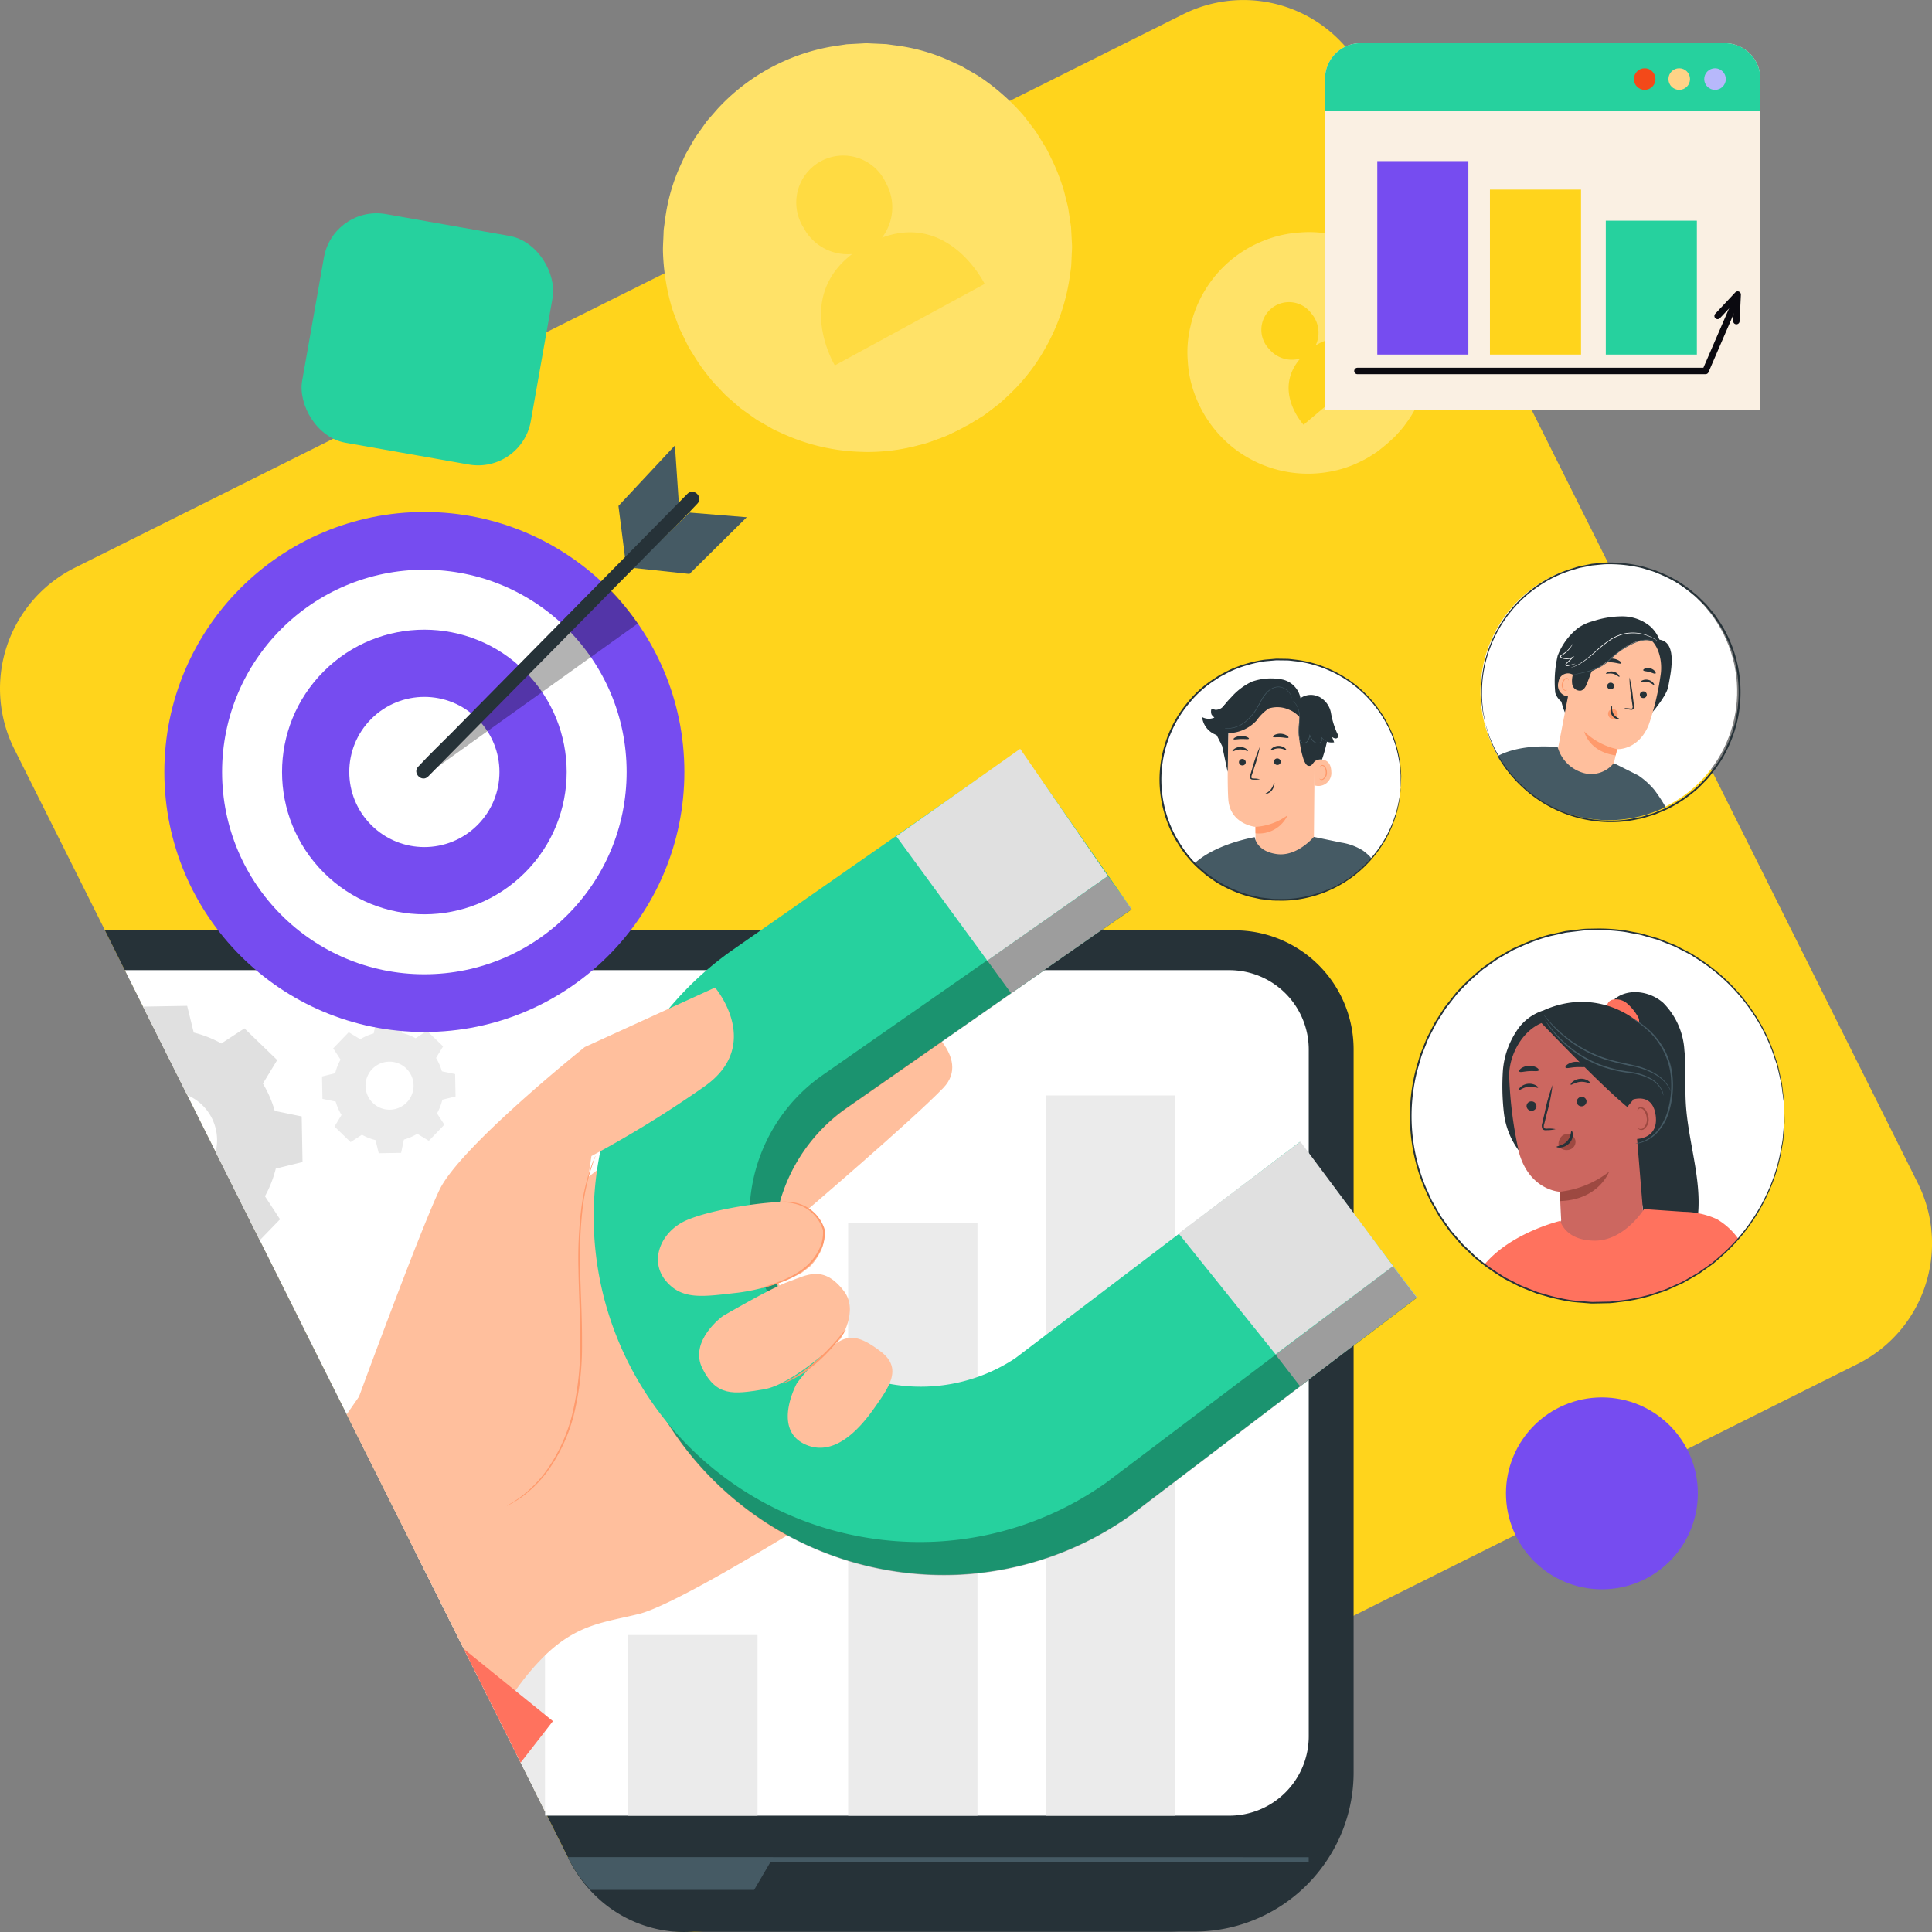 <svg xmlns="http://www.w3.org/2000/svg" width="288.785" height="288.783" viewBox="0 0 288.785 288.783"><rect x="0" y="0" width="288.785" height="288.783" fill="#808080" stroke="none"/><g transform="translate(-241.215 -19569.496)"><g transform="translate(-708.961 19488.348)"><path d="M1227.8,285.05l-29.521,14.741-14.339,7.17-25.2,12.578-4.326,2.163-2.89,1.445-3.546,1.769-.579.286-1.592.8-.224.116-14.293,7.147-5.431,2.712-2.318,1.159-.147.07-6.737,3.369h-.008l-9.9,4.945-.216.108-1.5.749-1.823.9-6.922,3.461-3.616,1.808-.541.27-11.9,5.941-1.453.726-16.665,8.321a19.839,19.839,0,0,1-10.476,2.071c-.116,0-.224-.015-.34-.023a20.226,20.226,0,0,1-11.813-5.215c-.348-.317-.688-.649-1.012-1a19.558,19.558,0,0,1-3.036-4.157c-.124-.224-.247-.448-.355-.68-.008-.015-.015-.023-.023-.039l-.008-.008-2.758-5.516-.348-.7-.3-.61-.834-1.684-.317-.618-.44-.9v-.015l-2.055-4.1-4.659-9.318-.425-.842-.224-.456-1.537-3.083-1.646-3.291-5.617-11.257-.355-.7-1.221-2.434-.6-1.205-.464-.943-.788-1.584c-.008,0-.008,0-.008-.008l-1.924-3.848-1.5-3.005-.07-.155-1.066-2.125a.96.96,0,0,0-.077-.155l-.765-1.514-2.472-4.96-.579-1.167-2.55-5.091-4.048-8.1-.016-.046-4.821-9.658-1.568-3.137-.1-.209-6.49-12.987-2.287-4.574-1.962-3.933-6.613-13.227-2.72-5.447-2.967-5.949L952.3,193.087a20.183,20.183,0,0,1,9.039-27.064l42.385-21.161,33.1-16.541c.008-.008.015-.008.039-.015l7.541-3.763h.008l2.279-1.143,4.188-2.086,3.685-1.839,4.357-2.186,7.6-3.809h.016l5.663-2.82h.016l54.8-27.373a20.162,20.162,0,0,1,27.064,9.024L1186.9,158l12.207,24.445,5.1,10.214.07.139,9.441,18.9v.008l.425.85,4.7,9.41,1.406,2.8,16.588,33.222A20.167,20.167,0,0,1,1227.8,285.05Z" transform="translate(0)" fill="#ffd41c"/><g transform="translate(965.855 193.074)"><g transform="translate(0 27.139)"><path d="M1157.122,278.938V386.962a23.67,23.67,0,0,1-3.677,12.725.163.163,0,0,1-.031.046c-.139.232-.294.456-.448.68a23.8,23.8,0,0,1-19.678,10.391h-77.036c-.116,0-.224-.015-.34-.023a20.226,20.226,0,0,1-11.813-5.215c-.348-.317-.688-.649-1.012-1a19.558,19.558,0,0,1-3.036-4.157c-.124-.224-.247-.448-.355-.68-.008-.015-.015-.023-.023-.039l-.008-.008-2.758-5.516-.348-.7h-.3v-.61l-.834-1.684-.317-.618-.44-.9v-.015l-2.055-4.1-4.659-9.318-.425-.842-.224-.456-1.537-3.083-1.646-3.291L1018.5,357.3l-.355-.7-1.221-2.434-.6-1.205-.464-.943-.788-1.584c-.008,0-.008,0-.008-.008l-1.924-3.848-1.5-3.005-.07-.155-1.066-2.125a.96.96,0,0,0-.077-.155l-.765-1.514-2.472-4.96-.579-1.167-2.55-5.091-4.048-8.1-.016-.046-4.821-9.657-1.568-3.137-.1-.209-6.49-12.987-2.287-4.574-1.962-3.933-6.613-13.227-2.72-5.447-2.967-5.949h168.859A17.792,17.792,0,0,1,1157.122,278.938Z" transform="translate(-970.47 -261.145)" fill="#263238"/><g transform="translate(69.225 138.589)"><path d="M1172.784,440.525v.68h-4.025a22.594,22.594,0,0,1-18.882,10.391H1078.9a18.718,18.718,0,0,1-2.943,0c-.111,0-.215-.015-.326-.023a19.044,19.044,0,0,1-11.335-5.215c-.334-.317-.66-.649-.971-1a19.544,19.544,0,0,1-2.913-4.157c-.119-.224-.237-.448-.341-.68Z" transform="translate(-1060.07 -440.525)" fill="#263238"/></g><g transform="translate(2.967 5.949)"><path d="M1151.289,280.712v102.64a11.873,11.873,0,0,1-11.875,11.875H1037.13v-.61l-.834-1.684-.317-.618-.44-.9V391.4l-2.055-4.1-4.659-9.318-.425-.842-.224-.456-1.537-3.083-1.646-3.291-5.617-11.257-.355-.7-1.221-2.434-.6-1.205-.464-.943-.788-1.584c-.008,0-.008,0-.008-.008l-1.924-3.848-1.5-3.005-.07-.155-1.066-2.125a.96.96,0,0,0-.077-.155l-.765-1.514-2.472-4.96-.579-1.167-2.55-5.091-4.048-8.1-.016-.046-4.821-9.657-1.568-3.137-.1-.209-6.49-12.987-2.287-4.574-1.962-3.933-6.613-13.227-2.72-5.447h165.1A11.872,11.872,0,0,1,1151.289,280.712Z" transform="translate(-974.31 -268.845)" fill="#fff"/></g><g transform="translate(69.225 138.589)"><path d="M1090.719,440.525l-.394.68-2.434,4.157h-24.429a19.562,19.562,0,0,1-3.036-4.157c-.124-.224-.247-.448-.355-.68Z" transform="translate(-1060.07 -440.525)" fill="#455a64"/></g><g transform="translate(69.194 138.542)"><path d="M1170.775,440.465v.726H1060.394c-.117-.224-.233-.448-.335-.68-.007-.015-.015-.023-.022-.039l-.007-.008Z" transform="translate(-1060.03 -440.465)" fill="#455a64"/></g></g><path d="M1049.93,355.295v58.98l-.834-1.684-.317-.618-.44-.9v-.016l-2.055-4.1-4.659-9.318-.425-.842-.224-.456-1.537-3.083-1.646-3.291-5.617-11.257-.355-.7-1.221-2.434V355.295Z" transform="translate(-984.144 -255.415)" fill="#ebebeb"/><rect width="19.327" height="88.564" transform="translate(111.1 70.905)" fill="#ebebeb"/><rect width="19.327" height="107.656" transform="translate(140.671 51.813)" fill="#ebebeb"/><g transform="translate(36.142)"><path d="M1093.575,351.932s-.495.317-1.368.865c-1.29.819-3.407,2.156-5.964,3.732-.981.6-2.032,1.244-3.121,1.908-.015,0-.023.008-.039.015-7.989,4.844-18.256,10.77-22.143,11.736-5.092,1.259-9.148,1.468-14.046,6.2a37.4,37.4,0,0,0-4.427,5.277c-.216.294-.433.6-.649.919l-5.416-3.871-1.646-3.291-5.617-11.257-.355-.7-1.221-2.434-.6-1.205-.463-.943-.788-1.584c-.008,0-.008,0-.008-.008l-1.924-3.847-1.5-3.005-.07-.155-1.066-2.125a.961.961,0,0,0-.077-.155l-.765-1.514-2.472-4.96-.579-1.167,1.846-2.658,9.248-13.32,24.916-19.431.108-.077.07-.054,1.229-.958,5.964-4.651.077-.062,10.021-7.811,6.559,17.4.124.317,3.492,9.279.054.139.8,2.1.046.131.015.046.131.34,3.06,8.1.479,1.283.008.008.95,2.526.046.124.054.147.046.116,4.226,11.2,1.391,3.7Z" transform="translate(-1017.25 -240.873)" fill="#ffbf9d"/><path d="M1120.409,278.5c.636-.033,8.394,5.566,4.024,10.126-4.644,4.847-21.213,18.994-21.213,18.994s-8.4-.785-6.589-5.623C1098.46,297.1,1120.409,278.5,1120.409,278.5Z" transform="translate(-1035.243 -237.951)" fill="#ffbf9d"/><g transform="translate(40.492 5.078)"><path d="M1120.955,350.92a49.018,49.018,0,0,1-12.042-.865,48.625,48.625,0,0,1-18.428-87.6l42.838-29.868,13.17,18.89-42.837,29.868a25.6,25.6,0,0,0,29.029,42.164l42.525-32.328,13.936,18.332L1146.2,342.165l-.208.144A48.254,48.254,0,0,1,1120.955,350.92Z" transform="translate(-1069.66 -232.59)" fill="#26d19e"/></g><path d="M1196.187,338.5l4.261,5.5,17.47-13.281-3.715-4.87Z" transform="translate(-1057.941 -248.721)" fill="#e0e0e0"/><path d="M1141.2,263.267l3.543,4.875,18.017-12.562-3.544-4.962Z" transform="translate(-1045.437 -231.612)" fill="#e0e0e0"/><g transform="translate(40.492 5.136)" opacity="0.3"><path d="M1121.008,351a49.03,49.03,0,0,1-12.043-.866,48.624,48.624,0,0,1-18.427-87.6l42.837-29.867,13.171,18.89-42.838,29.867a25.6,25.6,0,0,0,29.03,42.165l42.525-32.329,13.936,18.332-42.946,32.649-.208.144A48.26,48.26,0,0,1,1121.008,351Z" transform="translate(-1069.712 -232.665)"/></g><g transform="translate(36.913 0.17)"><path d="M1116.323,344.568a49.029,49.029,0,0,1-12.043-.866,48.625,48.625,0,0,1-18.427-87.6l42.837-29.867,13.17,18.89L1099.024,275a25.6,25.6,0,0,0,29.029,42.165l42.525-32.329,13.948,18.548-42.957,32.434-.208.144A48.261,48.261,0,0,1,1116.323,344.568Z" transform="translate(-1065.028 -226.238)" fill="#26d19e"/></g><path d="M1098.882,324.339l1.379-1.057c3.12-3.417,2.565-6.7-.628-8.828a4.2,4.2,0,0,0-2-.754c-3.478-.265-12.315,1.093-16.021,2.779s-5.461,5.953-2.994,8.954,5.657,2.387,10.78,1.819A29.3,29.3,0,0,0,1098.882,324.339Z" transform="translate(-1030.946 -245.949)" fill="#ffbf9d"/><path d="M1088.984,333.912s-5.151,3.7-3.046,7.868,4.6,3.836,9.12,3.1,11.483-7.509,11.483-7.509,2.815-4.223.54-7.187c-3.08-4.014-5.617-2.356-8.262-1.417S1088.984,333.912,1088.984,333.912Z" transform="translate(-1032.755 -249.123)" fill="#ffbf9d"/><path d="M1103.945,346.773s-3.7,6.739,1.116,9.072c4.279,2.07,8.079-2,10.382-5.259s4.34-6.027,1.072-8.533c-3.092-2.37-4.768-2.621-6.776-1.193A31.526,31.526,0,0,0,1103.945,346.773Z" transform="translate(-1036.655 -251.933)" fill="#ffbf9d"/><path d="M1019.038,334.611s9.413-25.693,12.486-32.154,21.716-21.352,21.716-21.352l19.482-8.9s7.273,8.543-1.586,14.783a164.3,164.3,0,0,1-16.894,10.407l-1.835,12.322s5.716,29.4-17.5,47.157Z" transform="translate(-1017.657 -236.521)" fill="#ffbf9d"/><g transform="translate(23.964 60.845)"><path d="M1061.491,304.771a.535.535,0,0,1-.039.141l-.142.4c-.136.35-.311.875-.528,1.553a34.1,34.1,0,0,0-1.229,5.895,63.7,63.7,0,0,0-.351,8.933c.061,3.369.294,7.075.279,10.975a43.318,43.318,0,0,1-1.245,10.912,25.077,25.077,0,0,1-3.763,8.128,17.84,17.84,0,0,1-4.282,4.26l-.8.515c-.234.144-.445.245-.61.335l-.379.2a.549.549,0,0,1-.134.058.606.606,0,0,1,.121-.083l.365-.221c.159-.1.365-.207.594-.357l.78-.534a18.4,18.4,0,0,0,4.184-4.286,25.256,25.256,0,0,0,3.675-8.079,43.771,43.771,0,0,0,1.214-10.847c.016-3.887-.21-7.592-.257-10.969a61.527,61.527,0,0,1,.412-8.962,32.01,32.01,0,0,1,1.322-5.9c.232-.676.426-1.2.579-1.541l.168-.393A.628.628,0,0,1,1061.491,304.771Z" transform="translate(-1048.268 -304.771)" fill="#ff9a6c"/></g><path d="M1123.591,239.1l13.6,18.577,18.017-12.649L1142.1,226.017Z" transform="translate(-1041.432 -226.017)" fill="#e0e0e0"/><path d="M1178.2,315.744l14.5,18.075,17.565-13.208-13.865-18.6Z" transform="translate(-1053.849 -243.3)" fill="#e0e0e0"/><g transform="translate(61.788 67.672)"><path d="M1099.966,313.685a3.456,3.456,0,0,1,.654-.06l.355-.017.424.027.491.036.546.1a5.85,5.85,0,0,1,4.458,4.054l0,.007v.014a5.8,5.8,0,0,1-.446,2.7,8.242,8.242,0,0,1-2.8,3.447,13.767,13.767,0,0,1-3.226,1.67c-.968.362-1.771.589-2.326.743a5.121,5.121,0,0,1-.871.2,5.816,5.816,0,0,1,.84-.308c.543-.186,1.335-.441,2.285-.824a14.319,14.319,0,0,0,3.145-1.694,8.135,8.135,0,0,0,2.7-3.346,5.616,5.616,0,0,0,.433-2.572l0,.02a5.742,5.742,0,0,0-1.835-2.768,5.887,5.887,0,0,0-2.4-1.179l-.529-.12-.48-.053-.416-.048-.351,0A3.494,3.494,0,0,1,1099.966,313.685Z" transform="translate(-1097.225 -313.608)" fill="#ff9a6c"/></g><g transform="translate(65.174 86.812)"><path d="M1111.061,338.383a1.689,1.689,0,0,1-.257.425c-.178.264-.453.634-.808,1.081a26.639,26.639,0,0,1-3.052,3.244,18.786,18.786,0,0,1-3.635,2.581,10.464,10.464,0,0,1-1.227.571,1.7,1.7,0,0,1-.474.15c-.019-.045.629-.321,1.6-.894a22.516,22.516,0,0,0,3.546-2.618,35.356,35.356,0,0,0,3.087-3.161A16.792,16.792,0,0,1,1111.061,338.383Z" transform="translate(-1101.608 -338.382)" fill="#ff9a6c"/></g><path d="M1053.23,410.96l-1.182,1.522-3.647,4.682-4.659-9.318-.425-.842-.224-.456-1.537-3.083-1.646-3.291,7.71,6.243,4.427,3.585Z" transform="translate(-1022.403 -265.621)" fill="#ff725e"/></g><g transform="translate(5.686 38.419)"><path d="M997.686,300.074l4-.981-.124-6.814-4.033-.834a16.565,16.565,0,0,0-1.769-4.079l2.14-3.515L993,279.114l-3.446,2.256a16.749,16.749,0,0,0-4.133-1.63l-.981-3.994-6.606.116,6.614,13.227a7.315,7.315,0,0,1,4.249,8.506l6.49,12.987.1.209,3.036-3.137-2.256-3.446A16.72,16.72,0,0,0,997.686,300.074Z" transform="translate(-977.83 -275.745)" fill="#e0e0e0"/></g><g transform="translate(32.465 40.498)"><path d="M1030.468,290.387l1.97-.479-.062-3.353-1.978-.409a8.193,8.193,0,0,0-.873-2l1.051-1.731-2.411-2.326-1.692,1.113a8.189,8.189,0,0,0-2.032-.8l-.479-1.962-3.345.062-.417,1.978a7.912,7.912,0,0,0-2,.873l-1.731-1.051-2.318,2.41,1.1,1.684a8.1,8.1,0,0,0-.8,2.032l-1.97.487.062,3.345,1.978.409a8.2,8.2,0,0,0,.873,2l-1.051,1.731,2.411,2.326,1.692-1.1a8.166,8.166,0,0,0,2.032.8l.479,1.962,3.345-.054.417-1.986a8.173,8.173,0,0,0,2-.865l1.731,1.051,2.318-2.411-1.1-1.692A7.992,7.992,0,0,0,1030.468,290.387Zm-5.316.4a3.59,3.59,0,1,1-.085-5.076A3.589,3.589,0,0,1,1025.153,290.789Z" transform="translate(-1012.49 -278.435)" fill="#ebebeb"/></g><rect width="19.327" height="27.001" transform="translate(78.226 132.468)" fill="#ebebeb"/></g><g transform="translate(1164.882 158.73)"><circle cx="19.189" cy="19.189" r="19.189" transform="matrix(0.892, -0.451, 0.451, 0.892, 0, 17.314)" fill="#fff"/><g transform="translate(17.59 14.542)"><path d="M1266.953,205.523a5.163,5.163,0,0,0-1.689-3.612,6.513,6.513,0,0,0-4.14-1.519,13.8,13.8,0,0,0-4.423.716,6.77,6.77,0,0,0-2.281,1.049,9.614,9.614,0,0,0-3.021,4.129,16.983,16.983,0,0,0-.355,5.537,2.786,2.786,0,0,0,.912,1.318,10.528,10.528,0,0,0,1.5,3.408l1.412-2.234Z" transform="translate(-1250.867 -200.387)" fill="#263238"/><path d="M1270.321,204.607l-2.278-.987c.57,3.4-.746,10.569-.774,14.02,1.177-1.066,4.126-4.462,4.381-6.029S1273.209,205.01,1270.321,204.607Z" transform="translate(-1254.58 -201.122)" fill="#263238"/><path d="M1254.092,207.208a4.174,4.174,0,0,1,3.939-3.022l5.808-.107c2.428.3,3.322,3.588,2.917,6a38.673,38.673,0,0,1-1.774,7.39c-1.554,3.817-4.71,3.613-4.71,3.613s-.445,1.884-.72,3.041l-2.248,4.912-6.46-4.993,3.222-16.792C1254.081,207.184,1254.064,207.3,1254.092,207.208Z" transform="translate(-1250.845 -201.227)" fill="#ffbf9d"/><path d="M1268.471,215.5a.522.522,0,0,1-.61.4.5.5,0,0,1-.417-.581.522.522,0,0,1,.61-.4A.5.5,0,0,1,1268.471,215.5Z" transform="translate(-1254.618 -203.69)" fill="#263238"/><path d="M1269.607,213.437c-.079.052-.4-.323-.945-.45s-1.012.054-1.056-.027c-.022-.036.07-.141.275-.227a1.43,1.43,0,0,1,.864-.06,1.37,1.37,0,0,1,.732.44C1269.616,213.282,1269.645,213.415,1269.607,213.437Z" transform="translate(-1254.656 -203.172)" fill="#263238"/><path d="M1262.145,213.815a.522.522,0,0,1-.609.4.5.5,0,0,1-.417-.58.522.522,0,0,1,.61-.4A.5.5,0,0,1,1262.145,213.815Z" transform="translate(-1253.179 -203.307)" fill="#263238"/><path d="M1262.886,211.853c-.079.052-.4-.323-.945-.449s-1.012.053-1.055-.027c-.022-.037.069-.141.274-.228a1.43,1.43,0,0,1,.864-.06,1.376,1.376,0,0,1,.733.44C1262.895,211.7,1262.924,211.831,1262.886,211.853Z" transform="translate(-1253.128 -202.812)" fill="#263238"/><path d="M1264.378,216.811a3.692,3.692,0,0,1,.926.047c.143.018.281.021.328-.069a.729.729,0,0,0,0-.436q-.079-.553-.165-1.16a18.791,18.791,0,0,1-.279-3,18.815,18.815,0,0,1,.519,2.969c.051.406.1.793.146,1.163a.824.824,0,0,1-.056.565.358.358,0,0,1-.277.151.935.935,0,0,1-.245-.022A3.684,3.684,0,0,1,1264.378,216.811Z" transform="translate(-1253.922 -203.072)" fill="#263238"/><path d="M1256.676,222.66s.648,3.025,4.7,3.58l.221-.932A10.259,10.259,0,0,1,1256.676,222.66Z" transform="translate(-1252.171 -205.452)" fill="#ff9a6c"/><path d="M1263.1,209.27c-.088.136-.618-.062-1.278-.134s-1.22-.019-1.274-.172c-.023-.073.1-.192.343-.287a2.232,2.232,0,0,1,1.944.233C1263.053,209.06,1263.144,209.2,1263.1,209.27Z" transform="translate(-1253.052 -202.244)" fill="#263238"/><path d="M1269.934,211.212c-.125.1-.472-.115-.924-.227-.447-.127-.856-.111-.914-.262-.024-.073.066-.182.26-.261a1.378,1.378,0,0,1,1.481.394C1269.968,211.021,1269.99,211.161,1269.934,211.212Z" transform="translate(-1254.767 -202.661)" fill="#263238"/><path d="M1267.037,205.615a1.791,1.791,0,0,0-1.307-1.35,3.483,3.483,0,0,0-1.953.1c-2.681.808-4.67,3.817-7.334,4.678-.655.212-1.327-.282-1.922.063a1.728,1.728,0,0,0-.96,1.682,5.682,5.682,0,0,1-.487-1.558,1.921,1.921,0,0,1,.43-1.529c.283-.3.7-.485.893-.854a5.5,5.5,0,0,0,.215-1.067,2.376,2.376,0,0,1,.6-.926,10.568,10.568,0,0,1,4.726-3.092,6.894,6.894,0,0,1,3.689-.08,5.271,5.271,0,0,1,3,2.093c.407.609.837,1.241.411,1.837" transform="translate(-1251.348 -200.634)" fill="#263238"/><g transform="translate(0.582 8.522)"><path d="M1254.13,211.875a1.42,1.42,0,0,0-2.452.834,1.648,1.648,0,0,0,1.741,2.156C1253.439,214.8,1254.13,211.875,1254.13,211.875Z" transform="translate(-1251.598 -211.418)" fill="#ffbf9d"/></g><g transform="translate(1.151 9.206)"><path d="M1253.128,214.1c-.007-.009-.043.017-.113.03a.383.383,0,0,1-.279-.063.946.946,0,0,1-.223-.928,1.263,1.263,0,0,1,.235-.505.44.44,0,0,1,.349-.216.194.194,0,0,1,.194.155c.014.066-.01.106,0,.112s.054-.024.059-.117a.244.244,0,0,0-.051-.154.289.289,0,0,0-.192-.1.536.536,0,0,0-.469.235,1.294,1.294,0,0,0-.274.562.99.99,0,0,0,.315,1.052.406.406,0,0,0,.353.027C1253.112,214.147,1253.135,214.1,1253.128,214.1Z" transform="translate(-1252.335 -212.303)" fill="#ff9a6c"/></g><path d="M1254.11,208.787a.932.932,0,0,0,.146-.042c.094-.032.236-.072.412-.143a7.55,7.55,0,0,0,1.4-.777,21.256,21.256,0,0,0,1.84-1.5,17.222,17.222,0,0,1,2.278-1.778,6.876,6.876,0,0,1,1.348-.63,5.677,5.677,0,0,1,1.358-.267,6.235,6.235,0,0,1,2.326.255,6.016,6.016,0,0,1,1.445.654c.162.094.278.184.36.24a.948.948,0,0,0,.128.083.788.788,0,0,0-.116-.1,3.648,3.648,0,0,0-.351-.257,5.708,5.708,0,0,0-1.445-.688,6.206,6.206,0,0,0-2.354-.28,5.72,5.72,0,0,0-1.381.267,6.916,6.916,0,0,0-1.37.638,16.747,16.747,0,0,0-2.287,1.794,22.626,22.626,0,0,1-1.82,1.51,8.1,8.1,0,0,1-1.374.8c-.172.076-.311.121-.4.16A.942.942,0,0,0,1254.11,208.787Z" transform="translate(-1251.587 -201.105)" fill="#fff"/><path d="M1254.547,210.577a3.375,3.375,0,0,0-.2,1.765,1.163,1.163,0,0,0,1.318.924c.469-.139.718-.64.9-1.094.523-1.311.939-2.664,1.473-3.97Z" transform="translate(-1251.63 -202.164)" fill="#263238"/><path d="M1267.095,205.254c0,.012-.18-.08-.519-.172a3.744,3.744,0,0,0-1.473-.075,4.722,4.722,0,0,0-.992.247,9.8,9.8,0,0,0-1.077.481,11.271,11.271,0,0,0-2.241,1.506c-.36.317-.693.651-1.038.953a5.58,5.58,0,0,1-1.082.76,9.769,9.769,0,0,1-2.088.781c-.614.16-1.118.255-1.466.32l-.4.07a.643.643,0,0,1-.141.016.6.6,0,0,1,.137-.04l.4-.092c.345-.08.845-.188,1.453-.358a10.058,10.058,0,0,0,2.057-.8,5.506,5.506,0,0,0,1.056-.751c.34-.3.672-.634,1.037-.954a11.049,11.049,0,0,1,2.271-1.514,9.542,9.542,0,0,1,1.095-.477,4.738,4.738,0,0,1,1.015-.237,3.629,3.629,0,0,1,1.5.115,2.611,2.611,0,0,1,.382.148A.589.589,0,0,1,1267.095,205.254Z" transform="translate(-1251.693 -201.412)" fill="#455a64"/><path d="M1254.284,208.675a.994.994,0,0,1-.219.083l-.615.19-.206.061a.573.573,0,0,1-.252.022.226.226,0,0,1-.137-.068.189.189,0,0,1-.046-.159.485.485,0,0,1,.165-.246l.864-.856.066.1a2.287,2.287,0,0,1-1.551.09.651.651,0,0,1-.186-.079.267.267,0,0,1-.131-.183.234.234,0,0,1,.086-.207.9.9,0,0,1,.153-.105,4.6,4.6,0,0,0,.943-.746,7.633,7.633,0,0,0,.694-.874,1.171,1.171,0,0,1-.135.272,4.126,4.126,0,0,1-.5.662,4.451,4.451,0,0,1-.947.783c-.1.056-.2.124-.182.2s.123.134.235.161a2.208,2.208,0,0,0,1.469-.085l.3-.127-.233.225-.875.846a.415.415,0,0,0-.14.187c-.011.061.032.109.1.12a1.123,1.123,0,0,0,.421-.068l.625-.155A.97.97,0,0,1,1254.284,208.675Z" transform="translate(-1251.115 -201.595)" fill="#fff"/><path d="M1261.359,218.722a.733.733,0,0,1,.865-.368.766.766,0,0,1,.477.543.941.941,0,0,1-.135.721l-.024.049a.833.833,0,0,1-.96-.021A.78.78,0,0,1,1261.359,218.722Z" transform="translate(-1253.22 -204.465)" fill="#ff9a6c"/><path d="M1263.044,219.642c.02-.083-.539-.187-.848-.739s-.138-1.136-.216-1.154c-.033-.015-.133.113-.186.363a1.423,1.423,0,0,0,.148.958,1.234,1.234,0,0,0,.718.583C1262.89,219.717,1263.04,219.68,1263.044,219.642Z" transform="translate(-1253.329 -204.335)" fill="#263238"/></g><g transform="translate(9.131 33.99)"><path d="M1263.327,232.04a11.374,11.374,0,0,0-2.384-2.145l-3.67-1.841a4.3,4.3,0,0,1-4.813,1.379,5.576,5.576,0,0,1-3.566-3.764s-5.2-.677-9,1.339a19.264,19.264,0,0,0,25.126,7.608A22.629,22.629,0,0,0,1263.327,232.04Z" transform="translate(-1239.896 -225.56)" fill="#455a64"/></g><g transform="translate(6.693 6.506)"><path d="M1237.373,214.121s.04.1.106.3.161.5.283.873l.2.644c.086.233.2.479.317.75a13.841,13.841,0,0,0,.878,1.83,18.394,18.394,0,0,0,3.327,4.434,19.273,19.273,0,0,0,14.777,5.57,17.885,17.885,0,0,0,2.419-.324c.4-.088.817-.151,1.223-.26l1.214-.375c.2-.066.411-.118.61-.2l.6-.252c.4-.173.8-.328,1.2-.52a20.28,20.28,0,0,0,2.293-1.354,20.066,20.066,0,0,0,2.153-1.678c.338-.312.651-.655.981-.984a9.762,9.762,0,0,0,.926-1.056,21.5,21.5,0,0,0,1.653-2.324,21.807,21.807,0,0,0,1.276-2.613,18.562,18.562,0,0,0,1.36-5.788,18.981,18.981,0,0,0-2.964-11.719l-.852-1.248q-.482-.578-.962-1.15a4.709,4.709,0,0,0-.506-.546l-.529-.521-.528-.517-.572-.464a21.69,21.69,0,0,0-2.365-1.693,21.385,21.385,0,0,0-2.56-1.258,9.769,9.769,0,0,0-1.316-.489c-.447-.132-.886-.285-1.332-.4a20.984,20.984,0,0,0-5.354-.552c-.437.019-.871.076-1.3.113l-.644.061c-.213.025-.421.08-.631.117l-1.246.247c-.408.1-.8.238-1.2.353a17.885,17.885,0,0,0-2.281.866,19.273,19.273,0,0,0-10.349,11.928,18.414,18.414,0,0,0-.817,5.482,14.09,14.09,0,0,0,.1,2.028c.03.292.043.565.078.81l.126.664c.072.389.127.688.166.9s.048.311.048.311-.03-.1-.076-.3-.11-.511-.194-.9l-.139-.663c-.04-.246-.059-.519-.093-.813a13.736,13.736,0,0,1-.124-2.037,18.277,18.277,0,0,1,.777-5.527,19.39,19.39,0,0,1,10.4-12.094,18,18,0,0,1,2.307-.884c.4-.118.8-.262,1.214-.361l1.262-.254c.212-.039.423-.093.639-.12l.652-.063c.436-.038.875-.1,1.318-.117a21.181,21.181,0,0,1,5.428.549c.453.114.9.268,1.351.4a9.973,9.973,0,0,1,1.335.494,17.758,17.758,0,0,1,5,2.987l.58.47.537.523.537.528a4.829,4.829,0,0,1,.514.553l.977,1.167.865,1.266a19.229,19.229,0,0,1,3.007,11.89,18.8,18.8,0,0,1-1.384,5.87,21.9,21.9,0,0,1-1.3,2.648,21.664,21.664,0,0,1-1.68,2.354,9.924,9.924,0,0,1-.939,1.069c-.335.333-.654.68-1,1a20.315,20.315,0,0,1-2.186,1.7,20.525,20.525,0,0,1-2.327,1.367c-.4.193-.814.349-1.215.524l-.6.254c-.2.08-.413.131-.619.2l-1.23.376c-.41.11-.83.173-1.239.26a18.047,18.047,0,0,1-2.45.32,19.393,19.393,0,0,1-14.9-5.691,18.308,18.308,0,0,1-3.313-4.493,13.713,13.713,0,0,1-.859-1.85c-.11-.274-.223-.523-.305-.759l-.193-.65c-.11-.381-.2-.674-.256-.882S1237.373,214.121,1237.373,214.121Z" transform="translate(-1236.741 -189.986)" fill="#263238"/></g></g><g transform="translate(1149.453 208.46)"><g transform="translate(0)"><circle cx="27.934" cy="27.934" r="27.934" transform="translate(0 39.504) rotate(-45)" fill="#fff"/><g transform="translate(22.551 20.985)"><g transform="translate(2.747)"><g transform="translate(16.487)"><path d="M1273.116,289.749c-.155-2.645.075-5.309-.213-7.942a10.962,10.962,0,0,0-3.155-7.1c-1.976-1.764-5.227-2.261-7.276-.579l-.283,2.281L1266.9,306.8a10.469,10.469,0,0,0,1.12,3.854,3.563,3.563,0,0,0,3.32,1.879c1.747-.232,2.772-2.091,3.2-3.8C1276.085,302.535,1273.49,296.126,1273.116,289.749Z" transform="translate(-1262.19 -273.094)" fill="#263238"/></g><g transform="translate(15.686 1.066)"><path d="M1265.555,276.809a7.369,7.369,0,0,0-1.473-1.726,2.525,2.525,0,0,0-2.129-.548,1.047,1.047,0,0,0-.782.661c-.094.345.189.776.543.722l.08.059q1.261.965,2.56,1.881a2.066,2.066,0,0,0,.7.369.717.717,0,0,0,.728-.209C1266.054,277.67,1265.8,277.172,1265.555,276.809Z" transform="translate(-1261.153 -274.473)" fill="#ff725e"/></g><g transform="translate(0 1.46)"><path d="M1262.615,279.415A13.366,13.366,0,0,0,1251.922,275a14.335,14.335,0,0,0-4.943,1.259,7.42,7.42,0,0,0-4.025,3.091,12.455,12.455,0,0,0-2.029,5.841,34.884,34.884,0,0,0,.147,6.41,11.7,11.7,0,0,0,2.417,5.861l5.484.559a34.171,34.171,0,0,0,8.906-1.115,11.513,11.513,0,0,0,6.969-5.322C1266.766,287.884,1265.477,282.447,1262.615,279.415Z" transform="translate(-1240.851 -274.983)" fill="#263238"/></g><g transform="translate(1.006 3.836)"><path d="M1249.928,308.342c-.1-1.9-.2-4.292-.2-4.283s-4.453-.175-6.073-5.75a61.264,61.264,0,0,1-1.488-11.253c-.215-3.44,2.381-8.33,6.626-8.645l1.871-.352,7.426,2.36a2.017,2.017,0,0,1,2.046,1.8l2.034,24.879-4.082,8.057-8.735-5.829Z" transform="translate(-1242.153 -278.059)" fill="#cc6760"/><g transform="translate(7.376 17.366)"><path d="M1254.223,301.5a1.207,1.207,0,0,0-.469-.714,1.235,1.235,0,0,0-1.5.02,1.654,1.654,0,0,0-.517,1.593h0a1.5,1.5,0,0,0,1.117.547,1.961,1.961,0,0,0,.2-.008,1.349,1.349,0,0,0,.882-.423A1.2,1.2,0,0,0,1254.223,301.5Z" transform="translate(-1251.7 -300.537)" fill="#9d4941"/></g><g transform="translate(1.425 6.574)"><g transform="translate(1.175 5.921)"><path d="M1245.521,294.987a.736.736,0,0,0,.8.648.7.7,0,0,0,.669-.753.735.735,0,0,0-.8-.647A.7.7,0,0,0,1245.521,294.987Z" transform="translate(-1245.518 -294.232)" fill="#263238"/></g><g transform="translate(0 3.279)"><path d="M1244.014,291.776c.1.083.6-.4,1.389-.492s1.41.223,1.484.116c.036-.048-.077-.208-.352-.358a2.014,2.014,0,0,0-1.2-.211,1.937,1.937,0,0,0-1.091.51C1244.024,291.556,1243.964,291.738,1244.014,291.776Z" transform="translate(-1243.998 -290.813)" fill="#263238"/></g><g transform="translate(3.441 3.479)"><path d="M1250.529,297.658a5.206,5.206,0,0,0-1.3-.07c-.2,0-.4-.012-.449-.144a1.024,1.024,0,0,1,.059-.611q.191-.764.4-1.6a26.438,26.438,0,0,0,.828-4.161,26.493,26.493,0,0,0-1.161,4.085q-.2.841-.374,1.607a1.17,1.17,0,0,0,0,.8.507.507,0,0,0,.366.252,1.347,1.347,0,0,0,.347,0A5.161,5.161,0,0,0,1250.529,297.658Z" transform="translate(-1248.451 -291.071)" fill="#263238"/></g><g transform="translate(6.149 16.432)"><path d="M1251.956,310.831a14.6,14.6,0,0,0,7.364-2.994s-1.533,4.2-7.295,4.385Z" transform="translate(-1251.956 -307.837)" fill="#9d4941"/></g><g transform="translate(5.659 10.317)"><path d="M1253.562,299.923c-.129.008-.023.861-.676,1.558s-1.572.718-1.564.837c-.006.056.222.141.607.1a2.14,2.14,0,0,0,1.312-.651,1.863,1.863,0,0,0,.512-1.3C1253.741,300.109,1253.619,299.91,1253.562,299.923Z" transform="translate(-1251.322 -299.922)" fill="#263238"/></g><g transform="translate(0.065 0.597)"><path d="M1244.106,288.206c.157.175.742-.029,1.452-.059.708-.053,1.315.082,1.448-.111.058-.093-.042-.27-.31-.433a2.252,2.252,0,0,0-2.336.137C1244.115,287.933,1244.037,288.121,1244.106,288.206Z" transform="translate(-1244.082 -287.341)" fill="#263238"/></g><g transform="translate(8.675 5.248)"><path d="M1256.685,293.963a.737.737,0,0,1-.641.8.7.7,0,0,1-.814-.594.736.736,0,0,1,.64-.8A.7.7,0,0,1,1256.685,293.963Z" transform="translate(-1255.225 -293.361)" fill="#263238"/></g><g transform="translate(7.763 2.531)"><path d="M1256.945,290.5c-.082.1-.674-.258-1.462-.186s-1.331.517-1.425.428c-.047-.039.032-.22.266-.426a2.022,2.022,0,0,1,1.131-.46,1.936,1.936,0,0,1,1.174.267C1256.888,290.284,1256.986,290.449,1256.945,290.5Z" transform="translate(-1254.046 -289.844)" fill="#263238"/></g><g transform="translate(6.99)"><path d="M1256.065,287.259c-.14.192-.764.06-1.5.116-.734.033-1.34.24-1.5.065-.071-.085.011-.273.266-.467a2.395,2.395,0,0,1,2.414-.146C1256.025,286.988,1256.125,287.165,1256.065,287.259Z" transform="translate(-1253.045 -286.568)" fill="#263238"/></g></g><g transform="translate(17.674 12.063)"><path d="M1265.034,295.441c-.052-.423.311-1.484.722-1.6,1.1-.315,3.121-.48,3.5,2.356.514,3.875-3.483,3.593-3.5,3.483C1265.732,299.592,1265.215,296.905,1265.034,295.441Z" transform="translate(-1265.029 -293.672)" fill="#cc6760"/><g transform="translate(1.503 1.278)"><path d="M1267.072,298.5c.016-.015.074.039.2.076a.682.682,0,0,0,.506-.056,1.687,1.687,0,0,0,.574-1.6,2.247,2.247,0,0,0-.318-.943.787.787,0,0,0-.577-.45.348.348,0,0,0-.374.238c-.037.115,0,.189-.022.2s-.092-.053-.082-.218a.434.434,0,0,1,.12-.263.52.52,0,0,1,.361-.148.959.959,0,0,1,.785.508,2.317,2.317,0,0,1,.378,1.049,1.768,1.768,0,0,1-.763,1.8.727.727,0,0,1-.631-.021C1267.092,298.589,1267.06,298.505,1267.072,298.5Z" transform="translate(-1266.975 -295.327)" fill="#9d4941"/></g></g></g><g transform="translate(5.507 3.166)"><path d="M1262.039,290.091l-.917,1.1c-4.56-3.786-13.632-13.432-13.122-12.855a12.461,12.461,0,0,1,6.056-1.094c3.214.316,9.351,1.48,9.523,5.232A19.593,19.593,0,0,1,1262.039,290.091Z" transform="translate(-1247.978 -277.191)" fill="#263238"/></g><g transform="translate(6.156 3.361)"><path d="M1267.826,288.888a1.082,1.082,0,0,0-.076-.221,3.968,3.968,0,0,0-.309-.595,5.682,5.682,0,0,0-1.756-1.715,10.67,10.67,0,0,0-3.387-1.344c-1.333-.332-2.824-.558-4.308-1.075a19.112,19.112,0,0,1-4-1.882,19.933,19.933,0,0,1-2.883-2.181,21.115,21.115,0,0,1-1.7-1.752l-.429-.509a1.024,1.024,0,0,0-.159-.17,1.038,1.038,0,0,0,.127.195c.09.123.219.308.4.535a18.015,18.015,0,0,0,1.666,1.806,19.037,19.037,0,0,0,2.881,2.234,18.715,18.715,0,0,0,4.032,1.916,42.931,42.931,0,0,0,4.329,1.064,10.826,10.826,0,0,1,3.355,1.284,5.86,5.86,0,0,1,1.767,1.639C1267.7,288.592,1267.805,288.9,1267.826,288.888Z" transform="translate(-1248.818 -277.444)" fill="#455a64"/></g><g transform="translate(6.39 4.181)"><path d="M1266.8,289.823a2.047,2.047,0,0,0-.211-.84,3.986,3.986,0,0,0-1.593-1.729,8.819,8.819,0,0,0-3.338-1.044,19.3,19.3,0,0,1-4.127-1,17.163,17.163,0,0,1-3.756-1.967A17.66,17.66,0,0,1,1251.14,281a18.569,18.569,0,0,1-1.509-1.794c-.15-.212-.272-.384-.369-.522a.985.985,0,0,0-.141-.175.942.942,0,0,0,.107.2l.338.545a15.788,15.788,0,0,0,1.47,1.846,16.826,16.826,0,0,0,6.427,4.308,18.83,18.83,0,0,0,4.169.99,8.907,8.907,0,0,1,3.293.983,4.028,4.028,0,0,1,1.6,1.642A4.678,4.678,0,0,1,1266.8,289.823Z" transform="translate(-1249.121 -278.506)" fill="#455a64"/></g><g transform="translate(19.055 3.715)"><path d="M1266.364,296.853c-.006-.026.325-.093.89-.284a5.588,5.588,0,0,0,2.093-1.372,7.855,7.855,0,0,0,1.8-3.24,13.662,13.662,0,0,0,.526-4.551,10.557,10.557,0,0,0-1.15-4.412,11.3,11.3,0,0,0-2.239-3,18.305,18.305,0,0,0-2.774-2.093.847.847,0,0,1,.223.1c.141.075.356.172.614.331a11.886,11.886,0,0,1,2.061,1.533,11.1,11.1,0,0,1,2.325,3.022,10.595,10.595,0,0,1,1.2,4.508,13.561,13.561,0,0,1-.557,4.633,7.865,7.865,0,0,1-1.9,3.3,5.42,5.42,0,0,1-2.19,1.339,4.9,4.9,0,0,1-.681.158A.885.885,0,0,1,1266.364,296.853Z" transform="translate(-1265.515 -277.902)" fill="#455a64"/></g></g><path d="M1272.1,316.579a12.275,12.275,0,0,0-4.924-1.1l-5.962-.409s-2.933,4.738-7.381,4.719-5.142-2.957-5.142-2.957-7.431,1.758-11.4,6.6a28.045,28.045,0,0,0,38.016-3.908A10.317,10.317,0,0,0,1272.1,316.579Z" transform="translate(-1237.295 -282.64)" fill="#ff725e"/></g></g><g transform="translate(11.45 11.468)"><path d="M1278.846,286.841s-.029-.151-.07-.448l-.174-1.317q-.057-.436-.125-.97c-.062-.355-.165-.736-.257-1.152s-.2-.864-.31-1.342a4.828,4.828,0,0,0-.211-.729q-.126-.372-.259-.766a26.631,26.631,0,0,0-3.6-7.181,27.78,27.78,0,0,0-7.617-7.382l-1.263-.81c-.441-.246-.9-.468-1.361-.708-.467-.223-.913-.5-1.409-.687l-1.49-.59c-.252-.1-.5-.2-.758-.3l-.79-.226-1.6-.459c-.543-.138-1.106-.212-1.666-.323a14.177,14.177,0,0,0-1.707-.262,25.855,25.855,0,0,0-3.536-.158c-.6.022-1.207.005-1.814.058l-1.829.224c-.306.043-.617.063-.922.126l-.915.207c-.61.146-1.233.263-1.845.435a29.469,29.469,0,0,0-3.622,1.346l-.9.4c-.149.069-.3.131-.448.206l-.43.246-1.731.991c-.563.359-1.1.769-1.654,1.153-.271.2-.563.378-.819.6l-.773.669a31.469,31.469,0,0,0-2.957,2.9l-1.3,1.653-.328.415-.288.444-.575.895-.577.9-.494.952-.492.958-.247.48c-.073.165-.135.335-.2.5l-.8,2.022-.607,2.106a27.539,27.539,0,0,0,1.235,17.5q.45,1,.9,2l1.081,1.89.271.468.313.441.623.879.623.873.7.808.7.805.348.4.382.365,1.52,1.453a31.263,31.263,0,0,0,3.335,2.451l.86.553c.284.186.6.32.9.481.6.3,1.192.633,1.8.909l1.853.738.461.183c.155.053.315.093.473.141l.944.272a29.476,29.476,0,0,0,3.776.824c.63.084,1.263.112,1.887.171l.936.076c.311.019.622-.005.931-.006l1.843-.035c.608-.034,1.207-.135,1.8-.2a25.752,25.752,0,0,0,3.48-.654,14.127,14.127,0,0,0,1.653-.5c.538-.188,1.085-.341,1.6-.554l1.521-.68.75-.335.708-.4,1.392-.793c.465-.253.868-.593,1.3-.879s.847-.586,1.249-.893l1.136-.98a27.751,27.751,0,0,0,6.5-8.38,26.606,26.606,0,0,0,2.558-7.616l.148-.794a4.849,4.849,0,0,0,.107-.752q.062-.734.117-1.372c.032-.425.08-.817.092-1.177q-.007-.539-.013-.978-.008-.868-.012-1.328c0-.3.005-.454.005-.454s.012.153.023.453.023.75.041,1.33l.026.98c-.007.36-.051.753-.079,1.181s-.068.886-.1,1.378a4.865,4.865,0,0,1-.1.756q-.069.387-.143.8a26.509,26.509,0,0,1-2.525,7.668,27.845,27.845,0,0,1-6.511,8.458l-1.142.99c-.4.311-.832.6-1.255.9s-.837.634-1.306.889l-1.4.8-.712.4-.755.34-1.532.688c-.522.216-1.073.372-1.616.562a14.354,14.354,0,0,1-1.665.508,26.006,26.006,0,0,1-3.508.668c-.6.065-1.205.168-1.819.2l-1.859.039c-.312,0-.626.026-.939.007l-.943-.076c-.63-.058-1.269-.085-1.905-.169a29.773,29.773,0,0,1-3.812-.825l-.953-.274c-.158-.047-.32-.088-.477-.141l-.464-.185-1.872-.742c-.614-.278-1.208-.61-1.818-.916-.3-.163-.617-.3-.9-.485l-.869-.558a31.514,31.514,0,0,1-3.369-2.472l-1.536-1.466-.386-.369-.351-.4-.7-.812-.705-.816-.63-.882-.629-.887-.316-.446-.273-.473-1.092-1.908-.908-2.021a27.794,27.794,0,0,1-1.248-17.673l.614-2.128.812-2.042c.069-.169.132-.34.205-.507l.25-.484.5-.967.5-.96.583-.907.581-.9.292-.448.331-.419,1.313-1.667a31.489,31.489,0,0,1,2.988-2.921l.781-.674c.259-.226.553-.4.828-.607.561-.388,1.1-.8,1.671-1.162l1.749-1,.433-.247c.149-.074.3-.138.453-.207l.9-.4a29.574,29.574,0,0,1,3.657-1.354c.617-.172,1.246-.29,1.862-.436l.924-.208c.308-.062.622-.082.93-.125l1.846-.223c.612-.052,1.225-.035,1.829-.055a26.038,26.038,0,0,1,3.566.167,14.275,14.275,0,0,1,1.72.268c.564.113,1.132.189,1.678.329l1.614.467.8.23c.257.094.509.2.763.3l1.5.6c.5.187.949.47,1.418.7.461.243.926.468,1.369.718l1.27.82a27.828,27.828,0,0,1,7.636,7.458,26.5,26.5,0,0,1,3.58,7.236l.253.77a4.768,4.768,0,0,1,.206.734q.16.721.3,1.349c.088.419.187.8.244,1.158q.063.537.112.974.1.865.147,1.323C1278.837,286.688,1278.846,286.841,1278.846,286.841Z" transform="translate(-1222.926 -260.775)" fill="#263238"/></g></g><g transform="translate(1123.012 179.091)"><circle cx="17.98" cy="17.98" r="17.98" transform="matrix(0.035, -0.999, 0.999, 0.035, 0, 35.938)" fill="#fff"/><g transform="translate(6.853 3.455)"><g transform="translate(3.822 2.26)"><path d="M1191.858,237.424c0-1.121,0-2.055-.006-2.17,0,0-3.789-.358-4.061-4.109-.131-1.813-.1-5.567-.029-8.964a7,7,0,0,1,6.585-6.844l.362-.022c3.919-.007,6.113,3.318,6.011,7.235l-.137,14.7-6.339,5.09-.459-.041Z" transform="translate(-1187.701 -215.316)" fill="#ffbf9d"/></g><g transform="translate(7.972 20.459)"><path d="M1193.073,240.61a9.078,9.078,0,0,0,4.8-1.738,4.7,4.7,0,0,1-4.792,2.7Z" transform="translate(-1193.073 -238.872)" fill="#ff9a6c"/></g><g transform="translate(10.259 10.095)"><path d="M1196.042,226.105c.073.076.51-.266,1.138-.275s1.093.305,1.16.226c.033-.036-.042-.175-.246-.321a1.567,1.567,0,0,0-.929-.277,1.512,1.512,0,0,0-.9.316C1196.069,225.928,1196.006,226.071,1196.042,226.105Z" transform="translate(-1196.032 -225.458)" fill="#263238"/></g><g transform="translate(10.732 11.97)"><path d="M1196.645,228.373a.507.507,0,0,0,.519.482.486.486,0,0,0,.5-.488.508.508,0,0,0-.519-.483A.486.486,0,0,0,1196.645,228.373Z" transform="translate(-1196.645 -227.884)" fill="#263238"/></g><g transform="translate(7.144 10.267)"><path d="M1193.5,230.5a3.809,3.809,0,0,0-.947-.113c-.148-.006-.289-.028-.32-.127a.744.744,0,0,1,.072-.442q.176-.547.368-1.148a19.347,19.347,0,0,0,.8-2.992,19.317,19.317,0,0,0-1.041,2.921c-.122.4-.239.786-.349,1.153a.851.851,0,0,0-.042.583.368.368,0,0,0,.255.2,1.006,1.006,0,0,0,.253.02A3.806,3.806,0,0,0,1193.5,230.5Z" transform="translate(-1192.001 -225.68)" fill="#263238"/></g><g transform="translate(10.577 8.273)"><path d="M1196.448,223.555c.059.14.563.042,1.164.08s1.094.178,1.165.045c.032-.063-.06-.193-.263-.32a1.972,1.972,0,0,0-1.775-.1C1196.526,223.369,1196.422,223.488,1196.448,223.555Z" transform="translate(-1196.444 -223.098)" fill="#263238"/></g><g transform="translate(4.688 8.615)"><path d="M1188.827,224.012c.064.114.556-.005,1.15-.016s1.085.072,1.149-.046c.029-.056-.068-.16-.274-.253a2.073,2.073,0,0,0-.876-.156,2.135,2.135,0,0,0-.875.2C1188.895,223.849,1188.8,223.957,1188.827,224.012Z" transform="translate(-1188.822 -223.541)" fill="#263238"/></g><g transform="translate(16.701 12.12)"><path d="M1204.371,228.25c.063-.032,2.533-.918,2.605,1.653a1.933,1.933,0,0,1-2.53,2.039C1204.44,231.869,1204.371,228.25,1204.371,228.25Z" transform="translate(-1204.371 -228.077)" fill="#ffbf9d"/></g><g transform="translate(17.532 12.942)"><path d="M1205.448,231.188c.012-.008.046.03.123.063a.446.446,0,0,0,.334,0,1.11,1.11,0,0,0,.485-1.009,1.482,1.482,0,0,0-.144-.637.516.516,0,0,0-.346-.334.228.228,0,0,0-.261.13c-.032.073-.015.124-.028.128s-.056-.041-.039-.148a.28.28,0,0,1,.1-.164.338.338,0,0,1,.246-.072.63.63,0,0,1,.479.385,1.527,1.527,0,0,1,.175.712,1.165,1.165,0,0,1-.622,1.129.481.481,0,0,1-.412-.056C1205.455,231.25,1205.44,231.193,1205.448,231.188Z" transform="translate(-1205.446 -229.141)" fill="#ff9a6c"/></g><g transform="translate(9.435 15.637)"><path d="M1194.968,234.267c-.027-.066.478-.209.838-.678a2.874,2.874,0,0,0,.364-.666c.078-.185.136-.3.164-.293s.018.134-.026.337a1.9,1.9,0,0,1-.34.747,1.539,1.539,0,0,1-.663.494C1195.107,234.286,1194.975,234.289,1194.968,234.267Z" transform="translate(-1194.967 -232.63)" fill="#263238"/></g><g transform="translate(1.851)"><path d="M1203.471,220.567a12.6,12.6,0,0,1-.914-3.011,3.4,3.4,0,0,0-1.816-2.436l-.022.009a2.705,2.705,0,0,0-2.722.219,3.517,3.517,0,0,0-2.62-2.769,8.711,8.711,0,0,0-4.649.305,9.546,9.546,0,0,0-3.067,2.318,12.611,12.611,0,0,0-1.332,1.572l-1.178,3.485.947,1.848c.056.125.115.251.186.375v-.008l.825,3.879c.069-1.054.04-4.724.109-5.778a5.879,5.879,0,0,0,4.217-1.882,6.9,6.9,0,0,1,1.823-1.8,4.258,4.258,0,0,1,3.222.271l-.044-.04a4.693,4.693,0,0,1,1.438,1.066,14.622,14.622,0,0,0,.553,6.2c.094.3.355.92.647,1.038.574.23.737-.355,1.089-.663a1.521,1.521,0,0,1,1.053-.245,23.169,23.169,0,0,0,.739-2.657,2.349,2.349,0,0,0,1.078.086q-.161-.4-.321-.8a1.224,1.224,0,0,0,.459.215.417.417,0,0,0,.44-.185C1203.71,220.987,1203.58,220.758,1203.471,220.567Z" transform="translate(-1185.15 -212.391)" fill="#263238"/></g><g transform="translate(13.512 3.374)"><path d="M1200.243,216.758a3.113,3.113,0,0,1,.372.348,2.682,2.682,0,0,1,.559,1.252,4.75,4.75,0,0,1,.083.953c0,.345-.036.715-.067,1.1a9.92,9.92,0,0,0-.044,1.228,4.3,4.3,0,0,0,.077.65,1.342,1.342,0,0,0,.256.632.563.563,0,0,0,.526.185.84.84,0,0,0,.479-.262,1.947,1.947,0,0,0,.374-.949l-.079.008a3.141,3.141,0,0,0,.446.791,1.115,1.115,0,0,0,.724.406.723.723,0,0,0,.387-.063.629.629,0,0,0,.266-.255.653.653,0,0,0,.084-.331.469.469,0,0,0-.117-.293l-.04.035a2.4,2.4,0,0,0,.8.614,2.217,2.217,0,0,0,.248.1.426.426,0,0,0,.089.023.463.463,0,0,0-.083-.037c-.056-.024-.138-.058-.241-.112a2.5,2.5,0,0,1-.769-.623l-.04.035a.481.481,0,0,1,.018.557.561.561,0,0,1-.24.226.655.655,0,0,1-.352.053,1.044,1.044,0,0,1-.671-.386,3.108,3.108,0,0,1-.43-.774l-.052-.121-.027.129a1.88,1.88,0,0,1-.355.906.757.757,0,0,1-.429.235.478.478,0,0,1-.448-.157,1.289,1.289,0,0,1-.236-.591,4.311,4.311,0,0,1-.076-.637,10.124,10.124,0,0,1,.039-1.218c.029-.389.059-.759.059-1.109a4.672,4.672,0,0,0-.1-.967,2.648,2.648,0,0,0-.594-1.262A1.522,1.522,0,0,0,1200.243,216.758Z" transform="translate(-1200.243 -216.758)" fill="#455a64"/></g><g transform="translate(1.872 1.243)"><path d="M1185.177,219.627s.009.01.029.026l.093.07a1.36,1.36,0,0,0,.157.1,1.989,1.989,0,0,0,.227.124,3.34,3.34,0,0,0,1.6.309,4.25,4.25,0,0,0,2.272-.806,7.352,7.352,0,0,0,1.972-2.215c.279-.45.507-.912.757-1.339a4.971,4.971,0,0,1,.852-1.13,2.562,2.562,0,0,1,1.089-.642,1.837,1.837,0,0,1,.57-.058,2.031,2.031,0,0,1,.52.107,2.175,2.175,0,0,1,1.191,1.035,2.663,2.663,0,0,1,.186.565.155.155,0,0,0,0-.039l-.016-.115a1.865,1.865,0,0,0-.137-.425,2.124,2.124,0,0,0-.412-.574,2.2,2.2,0,0,0-.789-.5,2.034,2.034,0,0,0-.536-.116,1.889,1.889,0,0,0-.594.055,2.629,2.629,0,0,0-1.126.654,5.018,5.018,0,0,0-.871,1.145c-.253.43-.481.891-.757,1.337a7.367,7.367,0,0,1-1.944,2.194,4.218,4.218,0,0,1-2.229.81,3.376,3.376,0,0,1-1.583-.278A5.131,5.131,0,0,1,1185.177,219.627Z" transform="translate(-1185.177 -213.999)" fill="#455a64"/></g><g transform="translate(4.534 10.258)"><path d="M1188.632,226.315c.073.077.51-.266,1.138-.274s1.092.305,1.16.225c.032-.036-.043-.175-.246-.321a1.572,1.572,0,0,0-.929-.277,1.523,1.523,0,0,0-.9.316C1188.659,226.139,1188.6,226.281,1188.632,226.315Z" transform="translate(-1188.622 -225.668)" fill="#263238"/></g><g transform="translate(5.502 12.046)"><path d="M1189.876,228.47a.508.508,0,0,0,.52.482.486.486,0,0,0,.5-.488.508.508,0,0,0-.519-.482A.486.486,0,0,0,1189.876,228.47Z" transform="translate(-1189.876 -227.982)" fill="#263238"/></g><g transform="translate(0 3.957)"><path d="M1186.1,217.512a1.605,1.605,0,0,1-1.335.749,3.969,3.969,0,0,1-.559-.165c-.183.111-.141.739-.014.912a3.29,3.29,0,0,0,.393.408,2.08,2.08,0,0,1-1.834-.073,3.225,3.225,0,0,0,1.912,2.584,1.13,1.13,0,0,0,1.035.02,1.3,1.3,0,0,0,.455-.807,14.1,14.1,0,0,0,.461-3.446Z" transform="translate(-1182.754 -217.512)" fill="#263238"/></g></g><g transform="translate(5.7 27.151)"><path d="M1206.49,245.131a8.564,8.564,0,0,0-3.3-1.224l-4.085-.846s-2.475,3-5.55,2.567-3.277-2.529-3.277-2.529-5.813.961-9.014,3.936a18.523,18.523,0,0,0,11.732,5.417c4.536.556,10.655-1.709,14.707-6.111C1207.7,246.341,1207.8,246.131,1206.49,245.131Z" transform="translate(-1181.262 -243.061)" fill="#455a64"/></g><g transform="translate(0.491 0.508)"><path d="M1210.57,227.836s-.008-.1-.01-.292,0-.488,0-.855c0-.189,0-.4,0-.629s-.042-.483-.066-.756a13.174,13.174,0,0,0-.254-1.874,17.157,17.157,0,0,0-1.681-4.884,17.961,17.961,0,0,0-11.5-9.172,16.615,16.615,0,0,0-2.237-.406c-.383-.038-.768-.1-1.158-.12l-1.184-.015c-.2,0-.4-.013-.6,0l-.6.053c-.4.04-.807.06-1.211.117a18.84,18.84,0,0,0-2.421.543,18.4,18.4,0,0,0-2.389.87c-.389.179-.766.394-1.153.59a9.167,9.167,0,0,0-1.123.671,16.35,16.35,0,0,0-4.01,3.536,17.3,17.3,0,0,0-2.864,4.739,17.686,17.686,0,0,0-.732,11.236,17.284,17.284,0,0,0,2.226,5.072,16.337,16.337,0,0,0,3.518,4.028,9.251,9.251,0,0,0,1.027.81c.358.245.7.506,1.066.735a18.476,18.476,0,0,0,2.256,1.173,18.727,18.727,0,0,0,2.33.852c.393.109.793.182,1.186.274l.589.13c.2.039.4.051.593.078l1.175.138c.39.032.78.019,1.165.031a16.709,16.709,0,0,0,2.271-.113,17.96,17.96,0,0,0,12.594-7.6,17.158,17.158,0,0,0,2.3-4.625,13.049,13.049,0,0,0,.5-1.826c.058-.268.124-.513.163-.741s.056-.437.08-.624q.072-.546.112-.848c.027-.191.048-.289.048-.289s0,.1-.019.291l-.084.852q-.03.283-.066.628c-.035.23-.1.477-.151.747a12.74,12.74,0,0,1-.474,1.842,17.021,17.021,0,0,1-2.273,4.68,18.076,18.076,0,0,1-12.7,7.747,16.882,16.882,0,0,1-2.3.122c-.39-.011-.785,0-1.18-.029l-1.192-.136c-.2-.027-.4-.039-.6-.077l-.6-.131c-.4-.092-.8-.165-1.2-.274a19.175,19.175,0,0,1-2.366-.858,18.957,18.957,0,0,1-2.292-1.186c-.368-.232-.719-.5-1.083-.744a9.343,9.343,0,0,1-1.043-.821,16.57,16.57,0,0,1-3.577-4.084,17.522,17.522,0,0,1-2.264-5.149,17.939,17.939,0,0,1,.744-11.411,17.519,17.519,0,0,1,2.912-4.811,16.577,16.577,0,0,1,4.076-3.584,9.212,9.212,0,0,1,1.14-.679c.393-.2.775-.416,1.171-.6a19.735,19.735,0,0,1,4.882-1.423c.41-.056.822-.076,1.229-.116l.608-.052c.2-.013.4,0,.606,0l1.2.019c.4.021.786.085,1.174.125a16.879,16.879,0,0,1,2.265.42,18.071,18.071,0,0,1,11.585,9.326,17.028,17.028,0,0,1,1.647,4.935,12.756,12.756,0,0,1,.231,1.888c.019.275.047.528.053.76s-.011.442-.016.632q-.016.55-.026.856C1210.582,227.737,1210.57,227.836,1210.57,227.836Z" transform="translate(-1174.52 -208.577)" fill="#263238"/></g></g><g transform="translate(974.742 147.737)"><circle cx="38.865" cy="38.865" r="38.865" transform="translate(0 9.938)" fill="#764cf0"/><circle cx="30.234" cy="30.234" r="30.234" transform="translate(8.631 18.569)" fill="#fff"/><circle cx="21.272" cy="21.272" r="21.272" transform="translate(8.781 48.803) rotate(-45)" fill="#764cf0"/><circle cx="11.224" cy="11.224" r="11.224" transform="translate(22.992 48.803) rotate(-45)" fill="#fff"/><path d="M1070.884,184.661l-1.056-8.292,8.44-9.033.607,8.948Z" transform="translate(-1001.951 -167.336)" fill="#455a64"/><path d="M1089.6,181.015l-8.563-.7-8.583,8.256,8.585.918Z" transform="translate(-1002.548 -170.288)" fill="#455a64"/><path d="M1032.277,223.149l31.906-22.849a43.32,43.32,0,0,0-4.051-5.008L1032.8,221.718Z" transform="translate(-993.412 -173.693)" opacity="0.3"/><g transform="translate(37.653 6.909)"><path d="M1071.246,176.589l-4,4.058-9.615,9.742-11.583,11.737-10.062,10.2c-1.629,1.65-3.332,3.254-4.9,4.964-.022.025-.047.047-.07.071-.946.959.531,2.438,1.479,1.478l4-4.057,9.615-9.743,11.582-11.736,10.062-10.2c1.629-1.65,3.331-3.253,4.9-4.964.022-.025.047-.047.07-.071.946-.958-.531-2.438-1.478-1.478Z" transform="translate(-1030.709 -176.278)" fill="#263238"/></g></g><g transform="translate(1049.264 87.609)"><g transform="translate(0)"><path d="M1123.727,146.815h0a30.4,30.4,0,0,1-41.3-11.988h0a30.407,30.407,0,0,1,11.988-41.3h0a30.407,30.407,0,0,1,41.3,11.988h0A30.406,30.406,0,0,1,1123.727,146.815Z" transform="translate(-1078.482 -89.567)" fill="#ffe268"/><path d="M1123.675,146.758s.136-.1.41-.277l1.22-.776.9-.568c.321-.223.651-.5,1.02-.781l1.183-.919a16.423,16.423,0,0,0,1.261-1.147,29.007,29.007,0,0,0,5.444-6.837,30.225,30.225,0,0,0,3.811-10.886q.111-.8.223-1.616c.043-.548.051-1.106.079-1.667.008-.562.08-1.13.036-1.7s-.065-1.153-.1-1.739q-.027-.439-.053-.883-.068-.438-.137-.882-.138-.887-.277-1.79c-.111-.6-.3-1.188-.441-1.791a15.263,15.263,0,0,0-.519-1.8,28.27,28.27,0,0,0-1.455-3.563c-.3-.582-.556-1.188-.884-1.763l-1.055-1.7c-.182-.283-.344-.581-.545-.853l-.621-.809c-.422-.535-.821-1.1-1.269-1.622a31.888,31.888,0,0,0-2.979-2.961,31.353,31.353,0,0,0-3.417-2.618c-.61-.392-1.259-.734-1.891-1.107-.322-.175-.63-.383-.967-.533l-1.012-.459a27.663,27.663,0,0,0-8.7-2.5l-1.149-.161-1.164-.054-1.17-.05a7.534,7.534,0,0,0-1.174,0l-2.361.128-2.356.36a29.939,29.939,0,0,0-16.7,9.186l-1.566,1.8-1.373,1.926-.339.481-.293.509-.584,1.014-.578,1.012-.48,1.058a27.607,27.607,0,0,0-2.543,8.689l-.155,1.1c-.054.365-.043.736-.067,1.1-.024.735-.082,1.465-.078,2.191a31.507,31.507,0,0,0,.382,4.289,32.041,32.041,0,0,0,.906,4.1c.2.661.464,1.3.691,1.942l.35.958c.123.315.288.611.43.916l.874,1.8c.31.585.682,1.13,1.016,1.69a28.057,28.057,0,0,0,2.231,3.137,15.326,15.326,0,0,0,1.245,1.4c.431.447.83.918,1.277,1.332l1.364,1.193.672.588.717.517,1.417,1.014c.461.345.98.587,1.459.882.49.277.964.569,1.45.827l1.485.677A30.208,30.208,0,0,0,1108,150.363a28.967,28.967,0,0,0,8.689-.936,16.392,16.392,0,0,0,1.644-.45l1.409-.507c.435-.161.844-.291,1.205-.443l.962-.457,1.309-.614c.3-.136.453-.2.453-.2s-.143.085-.433.234l-1.294.651-.956.476c-.359.158-.768.294-1.2.463l-1.409.526a16.25,16.25,0,0,1-1.646.471,28.832,28.832,0,0,1-8.736,1.01,30.291,30.291,0,0,1-11.342-2.574l-1.5-.677c-.491-.258-.972-.55-1.467-.828-.484-.3-1.01-.539-1.476-.885l-1.436-1.018-.725-.521-.681-.592-1.382-1.2c-.452-.417-.858-.892-1.294-1.341a15.478,15.478,0,0,1-1.263-1.416,28.407,28.407,0,0,1-2.264-3.165c-.339-.566-.717-1.116-1.032-1.707l-.888-1.822c-.144-.308-.311-.607-.437-.926l-.356-.968c-.231-.651-.5-1.3-.7-1.963a32.366,32.366,0,0,1-.925-4.15,31.762,31.762,0,0,1-.393-4.342c-.005-.735.052-1.474.076-2.218.024-.371.012-.746.066-1.116l.155-1.115a28,28,0,0,1,2.567-8.8l.486-1.071.584-1.026.591-1.028.3-.516.343-.488,1.39-1.952,1.586-1.821a30.3,30.3,0,0,1,16.926-9.307l2.387-.364,2.393-.128a7.635,7.635,0,0,1,1.189,0l1.185.051,1.179.056,1.164.163a27.987,27.987,0,0,1,8.808,2.546l1.024.466c.342.153.652.364.978.542.641.379,1.3.726,1.914,1.124a31.847,31.847,0,0,1,3.456,2.656,32.269,32.269,0,0,1,3.009,3c.453.532.856,1.1,1.282,1.644l.627.82c.2.277.365.578.549.865l1.062,1.725c.331.583.593,1.2.89,1.785a28.373,28.373,0,0,1,1.461,3.606,15.625,15.625,0,0,1,.52,1.825c.146.61.329,1.206.44,1.812q.138.913.274,1.81.067.447.135.892l.051.892q.047.887.091,1.757c.043.579-.032,1.153-.042,1.721-.03.567-.041,1.13-.086,1.683q-.118.824-.232,1.63a30.327,30.327,0,0,1-3.9,10.958,28.842,28.842,0,0,1-5.531,6.838,16.185,16.185,0,0,1-1.279,1.139l-1.2.909c-.375.277-.709.549-1.035.768l-.914.553-1.242.745C1123.824,146.682,1123.675,146.758,1123.675,146.758Z" transform="translate(-1078.43 -89.51)" fill="#ffe268"/></g><g transform="translate(20.052 16.84)"><path d="M1117.084,123.525a7.468,7.468,0,0,0,.569-8.2,7.019,7.019,0,1,0-12.306,6.695,7.458,7.458,0,0,0,7.272,3.96c-8.662,6.618-2.588,16.647-2.588,16.647l22.391-12.182S1127.224,119.789,1117.084,123.525Z" transform="translate(-1104.384 -111.307)" fill="#ffdb42"/></g></g><g transform="translate(1127.675 115.852)"><g transform="translate(0)"><path d="M1209.676,157.834h0a17.906,17.906,0,0,1-25.243-2.008h0a17.907,17.907,0,0,1,2.007-25.244h0a17.907,17.907,0,0,1,25.244,2.008h0A17.906,17.906,0,0,1,1209.676,157.834Z" transform="translate(-1179.972 -126.119)" fill="#ffe268"/><path d="M1209.623,157.78a1.635,1.635,0,0,1,.2-.215l.6-.6.449-.437c.157-.168.314-.367.492-.573a13.141,13.141,0,0,0,1.156-1.484,17.113,17.113,0,0,0,2.309-4.587,17.748,17.748,0,0,0-8.079-21.123,16.308,16.308,0,0,0-4.745-1.844,16.218,16.218,0,0,0-5.292-.407,17.135,17.135,0,0,0-5.354,1.24,17.55,17.55,0,0,0-8.5,7.249,17.162,17.162,0,0,0-2.072,5.092,20.156,20.156,0,0,0-.437,2.652,19.889,19.889,0,0,0,0,2.638,16.306,16.306,0,0,0,1.071,4.977,17.793,17.793,0,0,0,19.582,11.316,17.1,17.1,0,0,0,4.894-1.556,12.957,12.957,0,0,0,1.648-.907c.233-.143.454-.266.644-.395l.5-.374.687-.5a1.623,1.623,0,0,1,.243-.161,1.56,1.56,0,0,1-.217.192l-.664.536-.494.392c-.188.135-.407.263-.637.413a12.636,12.636,0,0,1-1.642.946,16.95,16.95,0,0,1-4.925,1.637,18.03,18.03,0,0,1-14.382-3.686,18.1,18.1,0,0,1-5.584-7.722,16.613,16.613,0,0,1-1.107-5.081A16.568,16.568,0,0,1,1180.4,140a17.505,17.505,0,0,1,2.113-5.209,17.913,17.913,0,0,1,8.7-7.413,17.517,17.517,0,0,1,5.476-1.262,16.544,16.544,0,0,1,5.407.426,16.632,16.632,0,0,1,4.841,1.9,18.1,18.1,0,0,1,6.742,6.734,18.032,18.032,0,0,1,1.367,14.783,16.934,16.934,0,0,1-2.4,4.605,12.82,12.82,0,0,1-1.194,1.473c-.185.2-.346.4-.509.564l-.465.425-.634.572A1.575,1.575,0,0,1,1209.623,157.78Z" transform="translate(-1179.919 -126.066)" fill="#ffe268"/></g><g transform="translate(11.109 10.518)"><path d="M1202.338,146.1a4.4,4.4,0,0,0-.646-4.8,4.133,4.133,0,1,0-6.3,5.323,4.392,4.392,0,0,0,4.665,1.42c-4.21,4.846.485,9.909.485,9.909l11.468-9.687S1207.743,142.742,1202.338,146.1Z" transform="translate(-1194.298 -139.68)" fill="#ffd41c"/></g></g><g transform="translate(1148.237 87.609)"><path d="M459.984,155.818v49.493H394.919V155.818a5.306,5.306,0,0,1,5.31-5.309h54.445A5.306,5.306,0,0,1,459.984,155.818Z" transform="translate(-394.919 -150.509)" fill="#faf0e3"/><path d="M459.984,155.818v4.756H394.919v-4.756a5.306,5.306,0,0,1,5.31-5.309h54.445A5.306,5.306,0,0,1,459.984,155.818Z" transform="translate(-394.919 -150.509)" fill="#26d19e"/><g transform="translate(46.163 3.74)"><circle cx="1.614" cy="1.614" r="1.614" fill="#f34919"/><circle cx="1.614" cy="1.614" r="1.614" transform="translate(5.164)" fill="#ffd387"/><circle cx="1.614" cy="1.614" r="1.614" transform="translate(10.513)" fill="#b7b8fb"/></g><g transform="translate(7.809 17.619)"><rect width="13.614" height="28.92" fill="#764cf0"/><rect width="13.614" height="24.659" transform="translate(16.839 4.261)" fill="#ffd41c"/><rect width="13.614" height="20.012" transform="translate(34.155 8.908)" fill="#26d19e"/></g><g transform="translate(4.84 37.566)"><path d="M401.063,209.887h52.03l4.519-10.458" transform="translate(-401.063 -198.461)" fill="none" stroke="#0b0a10" stroke-linecap="round" stroke-linejoin="round" stroke-width="0.963"/><path d="M469.411,201.4l3-3.2-.194,3.97" transform="translate(-415.574 -198.2)" fill="none" stroke="#0b0a10" stroke-linecap="round" stroke-linejoin="round" stroke-width="0.963"/></g></g><rect width="34.698" height="34.698" rx="8" transform="matrix(0.985, 0.174, -0.174, 0.985, 999.986, 111.76)" fill="#26d19e"/><circle cx="14.34" cy="14.34" r="14.34" transform="translate(1175.28 290.027)" fill="#764cf0"/></g></g></svg>